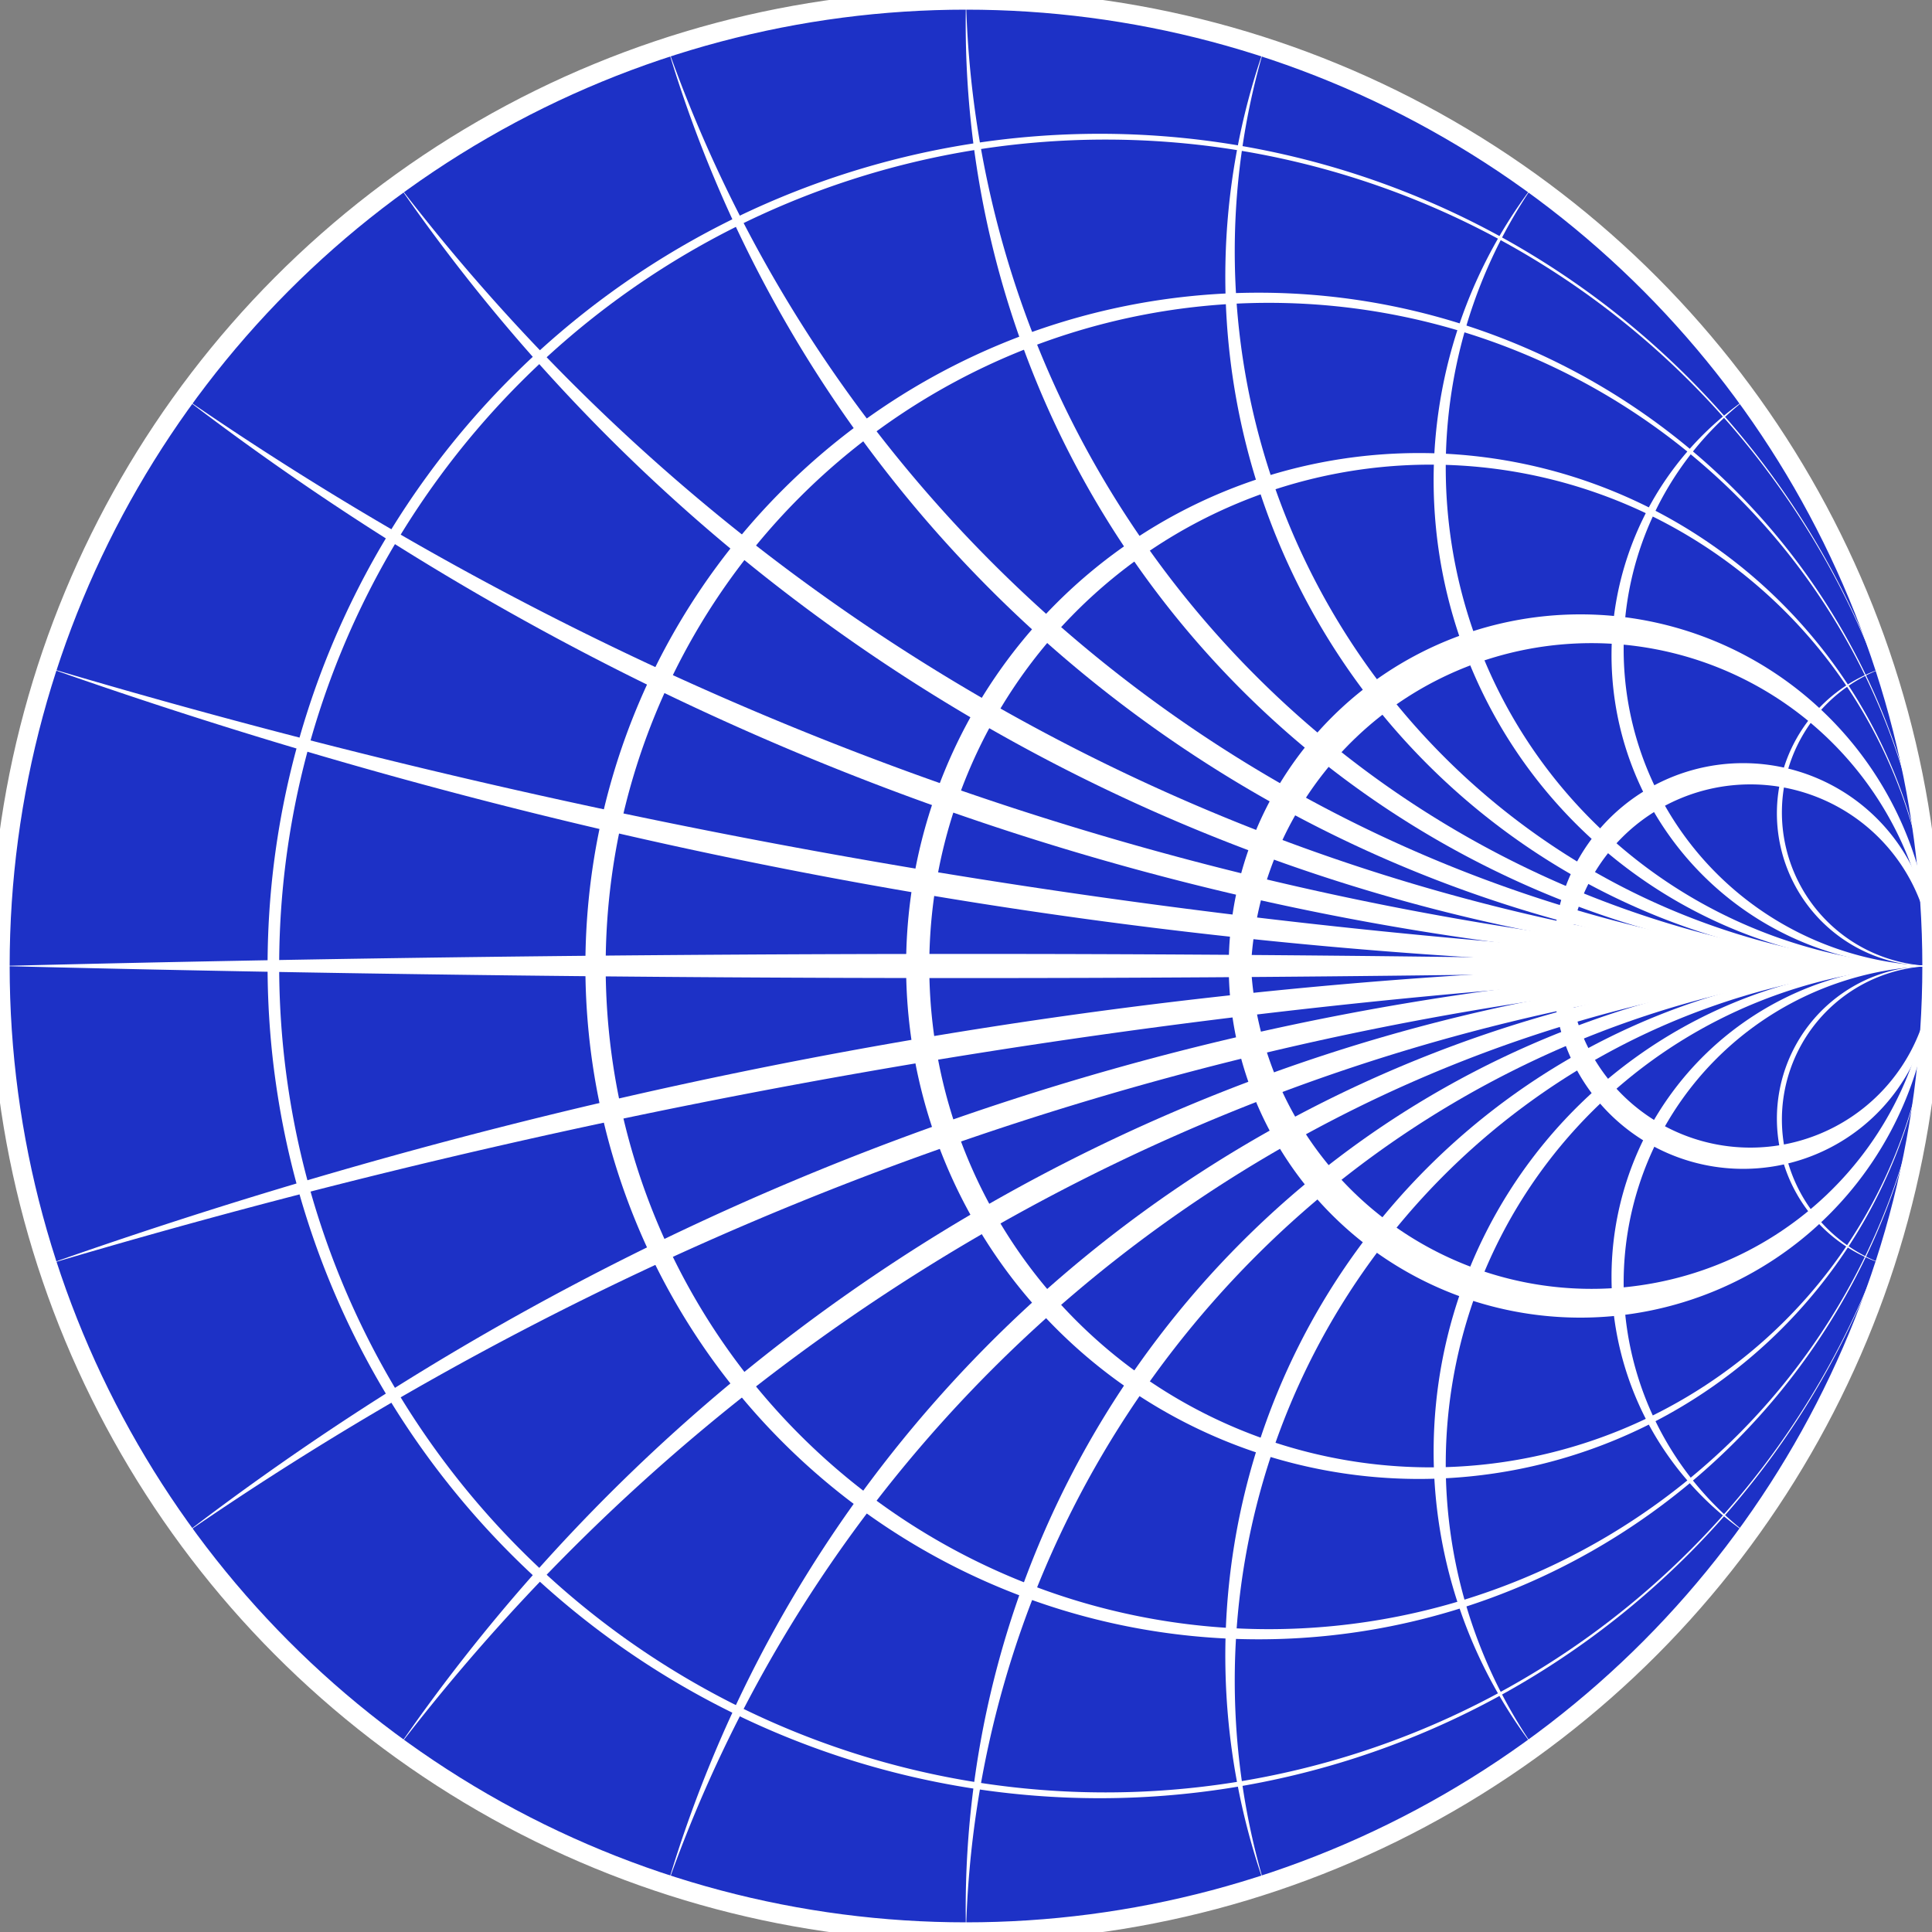<?xml version="1.0" encoding="UTF-8"?>
<svg xmlns="http://www.w3.org/2000/svg" xmlns:xlink="http://www.w3.org/1999/xlink"
     width="279" height="279.0" viewBox="-1.0 -1.0 2.0 2.0">
<rect x="-1.0" y="-1.0" width="2.0" height="2.0" fill="#808080" stroke="none"/>
<defs>
</defs>
<circle cx="0" cy="0" r="1" stroke="none" fill="#1d31c6" />
<path d="M0.951,-0.309 A0.159,0.159,0,0,0,1.0,-2.220446049250313e-16 A0.158,0.158,0,0,1,0.951,-0.309 Z" fill="white" />
<path d="M0.809,-0.588 A0.328,0.328,0,0,0,1.0,5.551115123125783e-17 A0.322,0.322,0,0,1,0.809,-0.588 Z" fill="white" />
<path d="M0.588,-0.809 A0.516,0.516,0,0,0,1.0,-0.0 A0.503,0.503,0,0,1,0.588,-0.809 Z" fill="white" />
<path d="M0.309,-0.951 A0.74,0.74,0,0,0,1.0,1.1102230246251565e-16 A0.714,0.714,0,0,1,0.309,-0.951 Z" fill="white" />
<path d="M0.0,-1.0 A1.026,1.026,0,0,0,1,2.220446049250313e-16 A0.976,0.976,0,0,1,1.1102230246251565e-16,-1 Z" fill="white" />
<path d="M-0.309,-0.951 A1.426,1.426,0,0,0,1,-0.0 A1.331,1.331,0,0,1,-0.309,-0.951 Z" fill="white" />
<path d="M-0.588,-0.809 A2.065,2.065,0,0,0,1,-0.0 A1.871,1.871,0,0,1,-0.588,-0.809 Z" fill="white" />
<path d="M-0.809,-0.588 A3.335,3.335,0,0,0,1,-0.0 A2.859,2.859,0,0,1,-0.809,-0.588 Z" fill="white" />
<path d="M-0.951,-0.309 A7.5,7.5,0,0,0,1,-8.881784197001252e-16 A5.455,5.455,0,0,1,-0.951,-0.309 Z" fill="white" />
<path d="M1,-7.105427357601002e-15 A40.008,40.008,0,0,1,-1,-7.105427357601002e-15 A40.008,40.008,0,0,1,1,-0.0 Z" fill="white" />
<path d="M-0.951,0.309 A5.455,5.455,0,0,1,1,8.881784197001252e-16 A7.5,7.5,0,0,0,-0.951,0.309 Z" fill="white" />
<path d="M-0.809,0.588 A2.859,2.859,0,0,1,1,-0.0 A3.335,3.335,0,0,0,-0.809,0.588 Z" fill="white" />
<path d="M-0.588,0.809 A1.871,1.871,0,0,1,1,2.220446049250313e-16 A2.065,2.065,0,0,0,-0.588,0.809 Z" fill="white" />
<path d="M-0.309,0.951 A1.331,1.331,0,0,1,1,2.220446049250313e-16 A1.426,1.426,0,0,0,-0.309,0.951 Z" fill="white" />
<path d="M-1.1102230246251565e-16,1.0 A0.976,0.976,0,0,1,1,-0.0 A1.026,1.026,0,0,0,-2.220446049250313e-16,1.0 Z" fill="white" />
<path d="M0.309,0.951 A0.714,0.714,0,0,1,1.0,2.220446049250313e-16 A0.74,0.74,0,0,0,0.309,0.951 Z" fill="white" />
<path d="M0.588,0.809 A0.503,0.503,0,0,1,1.0,2.220446049250313e-16 A0.516,0.516,0,0,0,0.588,0.809 Z" fill="white" />
<path d="M0.809,0.588 A0.322,0.322,0,0,1,1.0,2.7755575615628914e-16 A0.328,0.328,0,0,0,0.809,0.588 Z" fill="white" />
<path d="M0.951,0.309 A0.158,0.158,0,0,1,1.0,-1.1379786002407855e-15 A0.159,0.159,0,0,0,0.951,0.309 Z" fill="white" />
<path d="M1.0,9.946296823959816e-17 A0.188,0.188,0,0,0,0.624,7.6461256564461e-17 A0.188,0.188,0,0,0,1.0,9.946296823959816e-17 L1.0,9.851428523860734e-17 A0.196,0.196,0,1,1,0.609,7.456389056247936e-17 A0.196,0.196,0,1,1,1.0,9.851428523860734e-17 Z" fill="white" />
<path d="M1.0,7.928294144826718e-17 A0.353,0.353,0,0,0,0.295,3.610120298179903e-17 A0.353,0.353,0,0,0,1.0,7.928294144826718e-17 L1.0,7.787507852078903e-17 A0.364,0.364,0,1,1,0.272,3.328547712684274e-17 A0.364,0.364,0,1,1,1.0,7.787507852078903e-17 Z" fill="white" />
<path d="M1.0,1.1786930273214683e-16 A0.519,0.519,0,0,0,-0.038,5.433927418348494e-17 A0.519,0.519,0,0,0,1.0,1.1786930273214683e-16 L1.0,1.148154976346347e-16 A0.531,0.531,0,1,1,-0.062,4.975856653721673e-17 A0.531,0.531,0,1,1,1.0,1.148154976346347e-16 Z" fill="white" />
<path d="M1.0,7.683196937136753e-17 A0.686,0.686,0,0,0,-0.373,-7.216725857684035e-18 A0.686,0.686,0,0,0,1.0,7.683196937136753e-17 L1,7.422031604392762e-17 A0.697,0.697,0,1,1,-0.394,-1.113420584884387e-17 A0.697,0.697,0,1,1,1,7.422031604392762e-17 Z" fill="white" />
<path d="M1.0,3.544958512292624e-17 A0.855,0.855,0,0,0,-0.711,-6.929030223034598e-17 A0.855,0.855,0,0,0,1.0,3.544958512292624e-17 L1,3.396040669076793e-17 A0.861,0.861,0,1,1,-0.723,-7.152406987858342e-17 A0.861,0.861,0,1,1,1,3.396040669076793e-17 Z" fill="white" />
<circle cx="0" cy="0" r="1" stroke="white" stroke-width="0.02" fill="none" />
</svg>